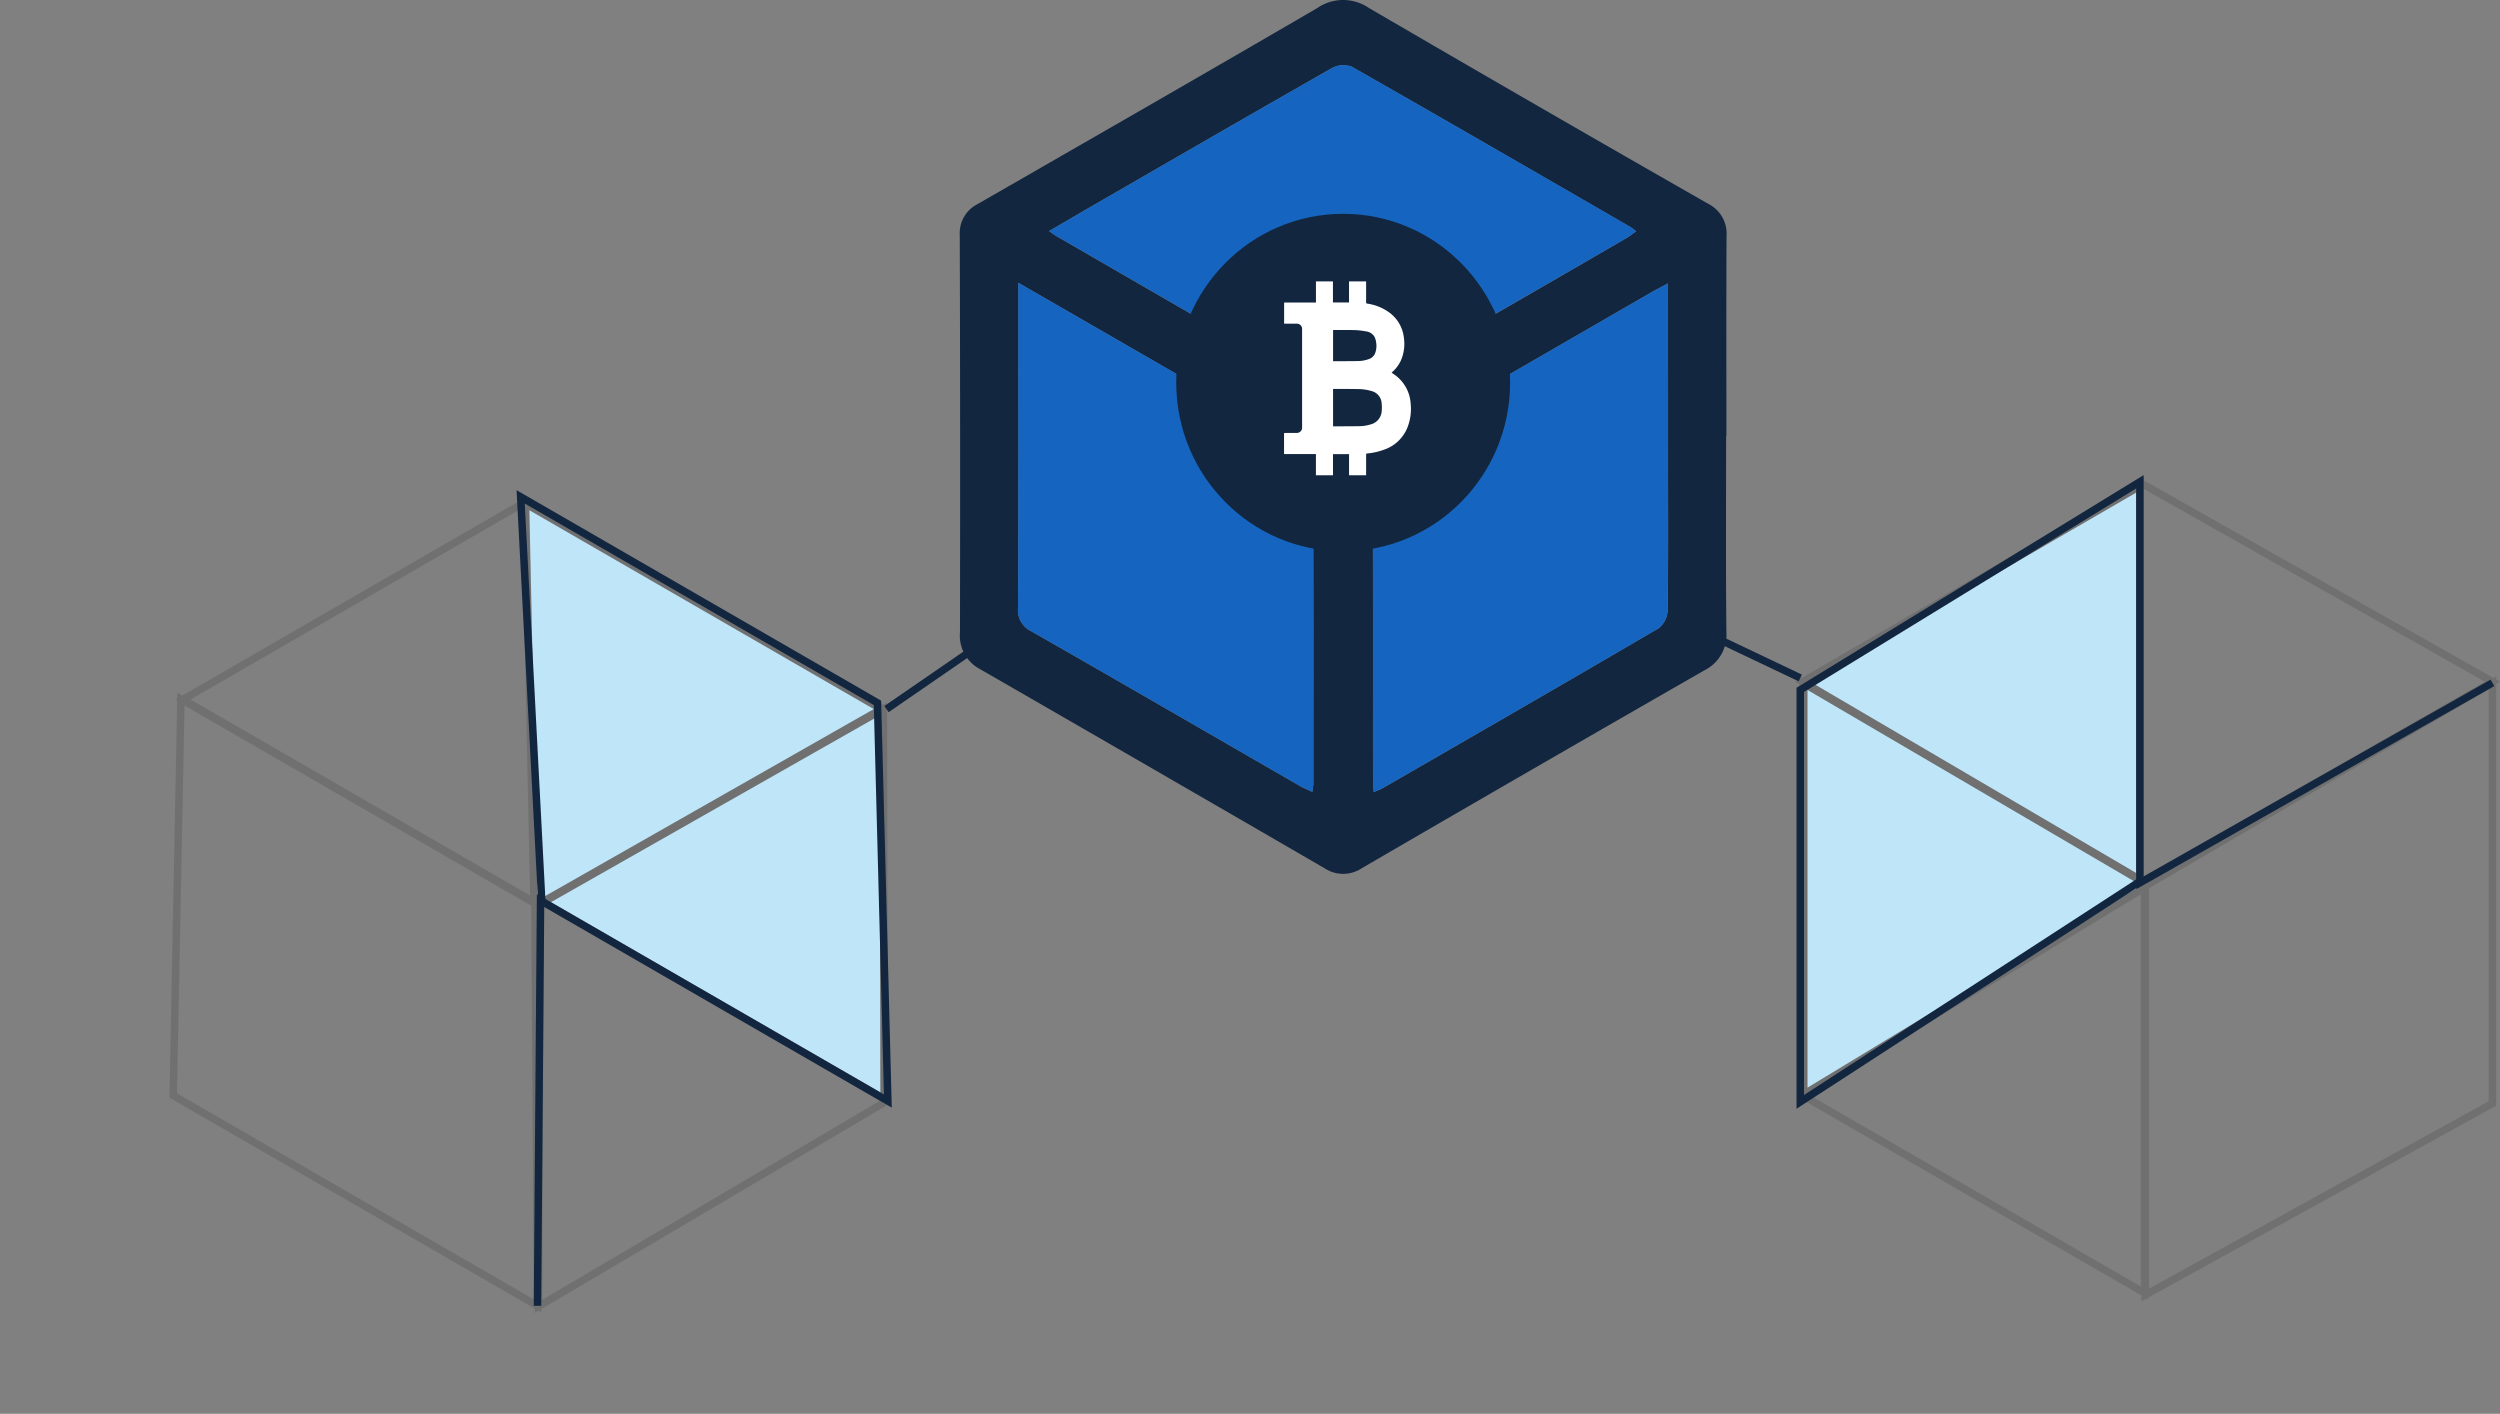 <svg xmlns="http://www.w3.org/2000/svg" width="334.39" height="189.105" viewBox="0 0 334.39 189.105"><rect x="0" y="0" width="334.39" height="189.105" fill="#808080" stroke="none"/><g transform="translate(4225.657 7759.803)"><g transform="translate(-4121.3 -7785.354)"><path d="M281.557,309.225c0,8.721-.056,17.442.036,26.162a5.309,5.309,0,0,1-2.987,5.188q-22.938,13.158-45.8,26.453a4.478,4.478,0,0,1-4.9.03q-23.05-13.367-46.138-26.666a5.057,5.057,0,0,1-2.687-4.947q.052-26.564-.029-53.129a4.334,4.334,0,0,1,2.347-4.108c15.167-8.721,30.345-17.423,45.461-26.234a6.093,6.093,0,0,1,6.893-.031q22.669,13.222,45.459,26.236a4.454,4.454,0,0,1,2.4,4.28c-.041,8.922-.018,17.844-.018,26.765ZM190.995,281.8c.572.391.782.557,1.012.689,12.355,7.141,24.7,14.3,37.1,21.364a3.2,3.2,0,0,0,2.668-.126q18.246-10.406,36.4-20.963c.433-.25.827-.567,1.351-.931a9.666,9.666,0,0,0-.776-.58c-12.417-7.172-24.825-14.361-37.288-21.451a3.217,3.217,0,0,0-2.656.212c-10.368,5.9-20.69,11.873-31.021,17.834C195.606,279.106,193.43,280.381,190.995,281.8Zm-4.108,6.918v2.42c0,13.683.027,27.367-.041,41.05a3.122,3.122,0,0,0,1.811,3.158c11.987,6.851,23.932,13.776,35.893,20.673.493.284,1.028.5,1.658.795a8.583,8.583,0,0,0,.137-.978c.006-14.354.027-28.708-.052-43.062a2.987,2.987,0,0,0-1.383-2.055c-7.1-4.191-14.249-8.292-21.389-12.413C198.131,295.193,192.739,292.089,186.887,288.716Zm86.9.072c-1.047.565-1.741.918-2.415,1.307-11.783,6.8-23.551,13.628-35.364,20.378a2.935,2.935,0,0,0-1.724,2.971c.061,13.75.036,27.5.041,41.252,0,.641.056,1.283.1,2.14.546-.24.912-.362,1.238-.55,12.308-7.1,24.623-14.19,36.883-21.372a3.229,3.229,0,0,0,1.191-2.392c.1-6.5.053-13.012.053-19.519Z" transform="translate(-155.035 -225.339)" fill="#12263f"/><path d="M208.707,294.715c2.436-1.417,4.611-2.691,6.8-3.952,10.331-5.961,20.653-11.938,31.021-17.834a3.217,3.217,0,0,1,2.656-.212c12.463,7.091,24.871,14.279,37.288,21.451a9.67,9.67,0,0,1,.776.58c-.524.364-.918.68-1.351.93q-18.185,10.511-36.4,20.963a3.2,3.2,0,0,1-2.668.126c-12.4-7.064-24.745-14.223-37.1-21.364C209.489,295.271,209.279,295.106,208.707,294.715Z" transform="translate(-172.747 -238.256)" fill="#1565c0"/><path d="M198.443,344.836c5.852,3.373,11.244,6.477,16.633,9.587,7.139,4.121,14.291,8.223,21.389,12.413a2.987,2.987,0,0,1,1.383,2.055c.079,14.354.058,28.708.052,43.062a8.581,8.581,0,0,1-.136.978c-.63-.3-1.165-.511-1.658-.795-11.961-6.9-23.906-13.822-35.893-20.673a3.121,3.121,0,0,1-1.811-3.158c.068-13.683.04-27.366.041-41.05Z" transform="translate(-166.591 -281.459)" fill="#1565c0"/><path d="M355.718,345.015V369.23c0,6.506.043,13.014-.053,19.519a3.229,3.229,0,0,1-1.19,2.392c-12.26,7.182-24.576,14.27-36.883,21.372-.326.188-.691.31-1.238.55-.04-.856-.1-1.5-.1-2.14-.006-13.751.019-27.5-.041-41.252a2.935,2.935,0,0,1,1.724-2.971c11.812-6.75,23.581-13.577,35.364-20.378C353.977,345.933,354.671,345.58,355.718,345.015Z" transform="translate(-236.969 -281.566)" fill="#1565c0"/></g><g transform="translate(0 6)"><path d="M-4091.393-7420.458l44.961-27.255v-54.339l-44.961,26.62Z" transform="translate(107 -198.979)" fill="#bfe5f9" stroke="#707070" stroke-width="1"/><path d="M-4046-7502.052l46.721,26.406L-4046-7448.93l-45.534-26.716Z" transform="translate(107 -198.979)" fill="none" stroke="#707070" stroke-width="1"/><path d="M-3999.279-7475.491v56.259l-46.43,25.617V-7448.3Z" transform="translate(107 -198.979)" fill="none" stroke="#707070" stroke-width="1"/><path d="M-4091.534-7475.491l45.727,26.783v54.826l-45.727-26.409Z" transform="translate(107 -198.979)" fill="none" stroke="#707070" stroke-width="1"/><path d="M-4046.432-7448.93v-53.453l-45.429,27.832v55.109Z" transform="translate(107 -198.979)" fill="none" stroke="#12263f" stroke-width="1"/><path d="M-3999.279-7478.005l-47.829,27.132" transform="translate(107 -196.465)" fill="none" stroke="#12263f" stroke-width="1"/></g><g transform="translate(-12746.192 -8051.565) rotate(120)"><path d="M-4091.393-7420.458l44.961-27.255v-54.339l-44.961,26.62Z" transform="translate(107 -198.979)" fill="#bfe5f9" stroke="#707070" stroke-width="1"/><path d="M-4046-7502.052l46.721,26.406L-4046-7448.93l-45.534-26.716Z" transform="translate(107 -198.979)" fill="none" stroke="#707070" stroke-width="1"/><path d="M-3999.279-7475.491v56.259l-46.43,25.617V-7448.3Z" transform="translate(107 -198.979)" fill="none" stroke="#707070" stroke-width="1"/><path d="M-4091.534-7475.491l45.727,26.783v54.826l-45.727-26.409Z" transform="translate(107 -198.979)" fill="none" stroke="#707070" stroke-width="1"/><path d="M-4046.432-7448.93v-53.453l-45.429,27.832v55.109Z" transform="translate(107 -198.979)" fill="none" stroke="#12263f" stroke-width="1"/><path d="M-3999.279-7478.005l-47.829,27.132" transform="translate(107 -196.465)" fill="none" stroke="#12263f" stroke-width="1"/></g><path d="M-4107.081-7664.957l12.1-8.334" fill="none" stroke="#12263f" stroke-width="1"/><path d="M-4107.081-7664.957l12.1-8.334" transform="translate(-8582.635 -286.118) rotate(60)" fill="none" stroke="#12263f" stroke-width="1"/><g transform="translate(-4068.33 -7731.203)"><g transform="translate(1.142 4.825)"><g transform="translate(1.311 0.102)"><path d="M615.889,237.453a18.424,18.424,0,1,1-18.718-18.209A18.491,18.491,0,0,1,615.889,237.453Zm-27.23.439a8.809,8.809,0,1,0,8.667-8.991A8.838,8.838,0,0,0,588.659,237.892Z" transform="translate(-579.043 -219.241)" fill="#f5f5f5"/></g><g transform="translate(19.44 0.102)"><path d="M634.806,237.453a18.491,18.491,0,0,1-18.126,18.8l-.155-9.658a8.85,8.85,0,0,0-.283-17.7l-.155-9.658A18.485,18.485,0,0,1,634.806,237.453Z" transform="translate(-616.088 -219.241)" fill="#455a64"/></g><g transform="translate(1.187)"><g transform="translate(0.125 0.102)"><path d="M615.889,237.453a18.424,18.424,0,1,1-18.718-18.209A18.491,18.491,0,0,1,615.889,237.453Zm-27.23.439a8.809,8.809,0,1,0,8.667-8.991A8.838,8.838,0,0,0,588.659,237.892Z" transform="translate(-579.043 -219.241)" fill="none"/></g><g transform="translate(9.733 9.661)"><path d="M598.685,247.867a.594.594,0,0,1-.008-.143c0-.109,0-.248,0-.421a4.042,4.042,0,0,1,.046-.683,6.241,6.241,0,0,1,.153-.923,8.4,8.4,0,0,1,.917-2.393,8.832,8.832,0,0,1,10.61-4.045,8.363,8.363,0,0,1,2.282,1.184,9.946,9.946,0,0,1,1.027.849,10.129,10.129,0,0,1,.892,1.024,8.929,8.929,0,0,1,.17,10.587,8.248,8.248,0,0,1-1.858,1.934,8.364,8.364,0,0,1-2.243,1.257,8.857,8.857,0,0,1-10.734-3.7,8.38,8.38,0,0,1-.992-2.363,6.286,6.286,0,0,1-.183-.918,4.045,4.045,0,0,1-.068-.681c-.006-.173-.011-.312-.015-.421a.592.592,0,0,1,0-.143,13.827,13.827,0,0,0,.358,2.138,8.483,8.483,0,0,0,1.018,2.314,8.784,8.784,0,0,0,2.264,2.445,8.635,8.635,0,0,0,8.265,1.11,8.167,8.167,0,0,0,2.179-1.231,9.652,9.652,0,0,0,.97-.86,9.855,9.855,0,0,0,.833-1.026,8.7,8.7,0,0,0-.166-10.292,8,8,0,0,0-1.862-1.826,8.151,8.151,0,0,0-2.217-1.159,8.634,8.634,0,0,0-8.224,1.377,8.776,8.776,0,0,0-2.184,2.517,8.483,8.483,0,0,0-.944,2.345A13.834,13.834,0,0,0,598.685,247.867Z" transform="translate(-598.677 -238.774)" fill="#263238"/></g><path d="M615.759,237.346s-.015-.1-.033-.3l-.071-.875c-.015-.193-.031-.408-.049-.645s-.083-.491-.129-.769a13.453,13.453,0,0,0-.414-1.9,17.721,17.721,0,0,0-2.116-4.866,18.4,18.4,0,0,0-4.743-5.151,18.2,18.2,0,0,0-7.771-3.327,16.991,16.991,0,0,0-2.324-.233c-.4-.007-.8-.04-1.2-.027l-1.213.083c-.2.018-.409.019-.612.051l-.61.1c-.407.075-.822.129-1.23.223a20.024,20.024,0,0,0-4.8,1.861c-.381.221-.75.47-1.128.705a9.645,9.645,0,0,0-1.091.785,20.493,20.493,0,0,0-2.044,1.81l-.913,1.044-.23.262-.2.284-.409.57-.412.572-.357.611-.358.614-.18.308-.15.324-.6,1.3-.474,1.367a18.244,18.244,0,0,0,.184,11.572l.517,1.351.641,1.284.16.32.189.3.378.6.376.6.43.559.428.556.213.277.238.255.946,1.014a20.387,20.387,0,0,0,2.1,1.744,9.565,9.565,0,0,0,1.116.749c.386.223.762.461,1.15.669a19.954,19.954,0,0,0,4.862,1.7c.412.081.828.121,1.237.184l.613.085c.2.024.41.019.614.03l1.215.044c.4,0,.8-.046,1.2-.066a16.973,16.973,0,0,0,2.316-.308,18.206,18.206,0,0,0,7.659-3.578,18.4,18.4,0,0,0,4.575-5.3,17.727,17.727,0,0,0,1.958-4.931,13.563,13.563,0,0,0,.353-1.91c.037-.279.084-.536.1-.773s.02-.452.028-.645c.019-.379.033-.67.043-.877s.023-.3.023-.3.005.1,0,.3-.01.5-.018.879c-.005.195-.01.411-.016.649s-.06.5-.093.777a13.165,13.165,0,0,1-.331,1.924,17.628,17.628,0,0,1-1.931,4.979,18.563,18.563,0,0,1-12.315,9.015,17.191,17.191,0,0,1-2.342.319c-.4.022-.8.068-1.21.069l-1.23-.041c-.206-.011-.414,0-.621-.029l-.621-.085c-.414-.062-.836-.1-1.253-.183a20.184,20.184,0,0,1-4.928-1.718c-.393-.21-.775-.45-1.167-.675a9.756,9.756,0,0,1-1.132-.758A20.557,20.557,0,0,1,584.422,251l-.961-1.026-.241-.258-.216-.28-.434-.563-.436-.566-.382-.607-.383-.61-.192-.306-.163-.324-.651-1.3q-.262-.683-.526-1.37a18.468,18.468,0,0,1-.186-11.731l.481-1.385.609-1.321.152-.328.182-.312.363-.622.363-.619.418-.579.415-.576.207-.287.233-.266.927-1.057a20.529,20.529,0,0,1,2.073-1.831,9.689,9.689,0,0,1,1.107-.794c.384-.238.757-.489,1.144-.713a19.513,19.513,0,0,1,2.4-1.107,19.3,19.3,0,0,1,2.465-.768c.414-.095.834-.148,1.246-.224l.618-.1c.205-.032.414-.033.62-.05l1.228-.081c.407-.012.81.022,1.211.03a17.139,17.139,0,0,1,2.351.243,18.556,18.556,0,0,1,12.6,8.612,17.6,17.6,0,0,1,2.09,4.915,13.162,13.162,0,0,1,.393,1.912c.042.279.094.536.117.774s.026.453.037.647c.02.38.035.671.046.878S615.759,237.346,615.759,237.346Z" transform="translate(-578.788 -219.033)" fill="#263238"/></g><g transform="translate(0 17.327)"><g transform="translate(0.131 0.126)"><path d="M598.186,275.848a21.051,21.051,0,0,1-21.555-20.97l11.247-.181c.091,5.708,4.435,9.3,10.117,9.21Z" transform="translate(-576.631 -254.697)" fill="#fffae7"/></g><path d="M598.049,275.717a2.068,2.068,0,0,1-.014-.222l-.02-.63c-.015-.563-.036-1.368-.062-2.395-.045-2.075-.11-5.046-.19-8.693l.1.093a12.565,12.565,0,0,1-3.384-.414,9.683,9.683,0,0,1-3.354-1.633,8.719,8.719,0,0,1-2.543-3.1,9.8,9.8,0,0,1-.961-4.153l.125.121-8.709.144-2.538.041.125-.129a23.6,23.6,0,0,0,1.146,6.652l.57,1.518c.212.49.463.958.688,1.43a11.015,11.015,0,0,0,.766,1.349,12.481,12.481,0,0,0,.833,1.266l.9,1.175c.314.37.652.711.97,1.06l.479.514.518.459,1.012.893a21.629,21.629,0,0,0,4.172,2.574l1,.461c.332.129.664.234.981.348l.928.323c.3.1.606.153.893.228l.836.2.395.1c.13.024.26.038.385.057l1.377.194a8.635,8.635,0,0,0,1.1.088l.808.041.5.028a1.665,1.665,0,0,1,.179.015,1.078,1.078,0,0,1-.161,0l-.5,0-.819-.013a7.959,7.959,0,0,1-1.12-.064l-1.387-.174c-.127-.017-.257-.029-.389-.052l-.4-.091-.844-.193c-.29-.072-.6-.126-.9-.22l-.938-.317c-.321-.112-.656-.215-.991-.343l-1.008-.457a21.627,21.627,0,0,1-4.226-2.571l-1.027-.9-.525-.461-.486-.517c-.322-.351-.665-.695-.984-1.067l-.91-1.185a12.694,12.694,0,0,1-.847-1.277,11.229,11.229,0,0,1-.779-1.362c-.23-.477-.484-.95-.7-1.446l-.579-1.534a23.724,23.724,0,0,1-1.167-6.726l0-.127.129,0,2.537-.042,8.709-.137.124,0,0,.124a9.583,9.583,0,0,0,.928,4.053,8.508,8.508,0,0,0,2.466,3.028,9.495,9.495,0,0,0,3.272,1.61,12.416,12.416,0,0,0,3.326.426h.095v.093c.038,3.672.068,6.663.09,8.753.006,1.018.011,1.815.014,2.374,0,.259,0,.462,0,.613A1.5,1.5,0,0,1,598.049,275.717Z" transform="translate(-576.363 -254.44)" fill="#fffae7"/></g></g><g transform="translate(0 0)"><ellipse cx="22.33" cy="22.57" rx="22.33" ry="22.57" transform="translate(0 0)" fill="#12263f"/><path d="M31.8,1141.19v-2.825h4.257v-2.83h2.273v2.816h2.151v-2.814h2.287v.184c0,.867,0,1.733,0,2.6,0,.12.032.165.157.187a6.506,6.506,0,0,1,3.194,1.384,4.837,4.837,0,0,1,1.708,3.243,5.57,5.57,0,0,1-.373,2.894,4.594,4.594,0,0,1-1.117,1.561l-.162.151c.189.133.375.252.549.387a5.1,5.1,0,0,1,2,3.73,6.841,6.841,0,0,1-.441,3.247,5.156,5.156,0,0,1-3.2,2.967,8.823,8.823,0,0,1-2.152.477c-.124.012-.164.048-.163.175.005.846,0,1.692,0,2.538v.2H40.485v-2.82H38.337v2.821H36.053v-2.832H31.8c0-.065-.011-.109-.011-.155,0-.835,0-1.671,0-2.507,0-.125.03-.169.162-.167.5.008.99,0,1.485,0a.711.711,0,0,0,.769-.773q0-6.537,0-13.075a.7.7,0,0,0-.76-.762Zm6.548,13.728h.178c1.109,0,2.218,0,3.326-.017a5.006,5.006,0,0,0,1.506-.235,1.949,1.949,0,0,0,1.479-1.632,5.521,5.521,0,0,0,.013-1.124,1.8,1.8,0,0,0-1.368-1.712,6.682,6.682,0,0,0-1.891-.263c-1.057-.02-2.114-.011-3.172-.014a.45.45,0,0,0-.072.011Zm0-8.719a.71.71,0,0,0,.084.011c1.077-.006,2.155,0,3.232-.021a4.337,4.337,0,0,0,1.482-.268,1.35,1.35,0,0,0,.854-.855,2.832,2.832,0,0,0,.119-1.3,2.645,2.645,0,0,0-.212-.782,1.477,1.477,0,0,0-1.143-.76,9.5,9.5,0,0,0-1.484-.173c-.968-.028-1.937-.013-2.906-.015,0,0-.009,0-.025.01Z" transform="translate(-17.368 -1126.496)" fill="#fff"/></g></g></g></svg>